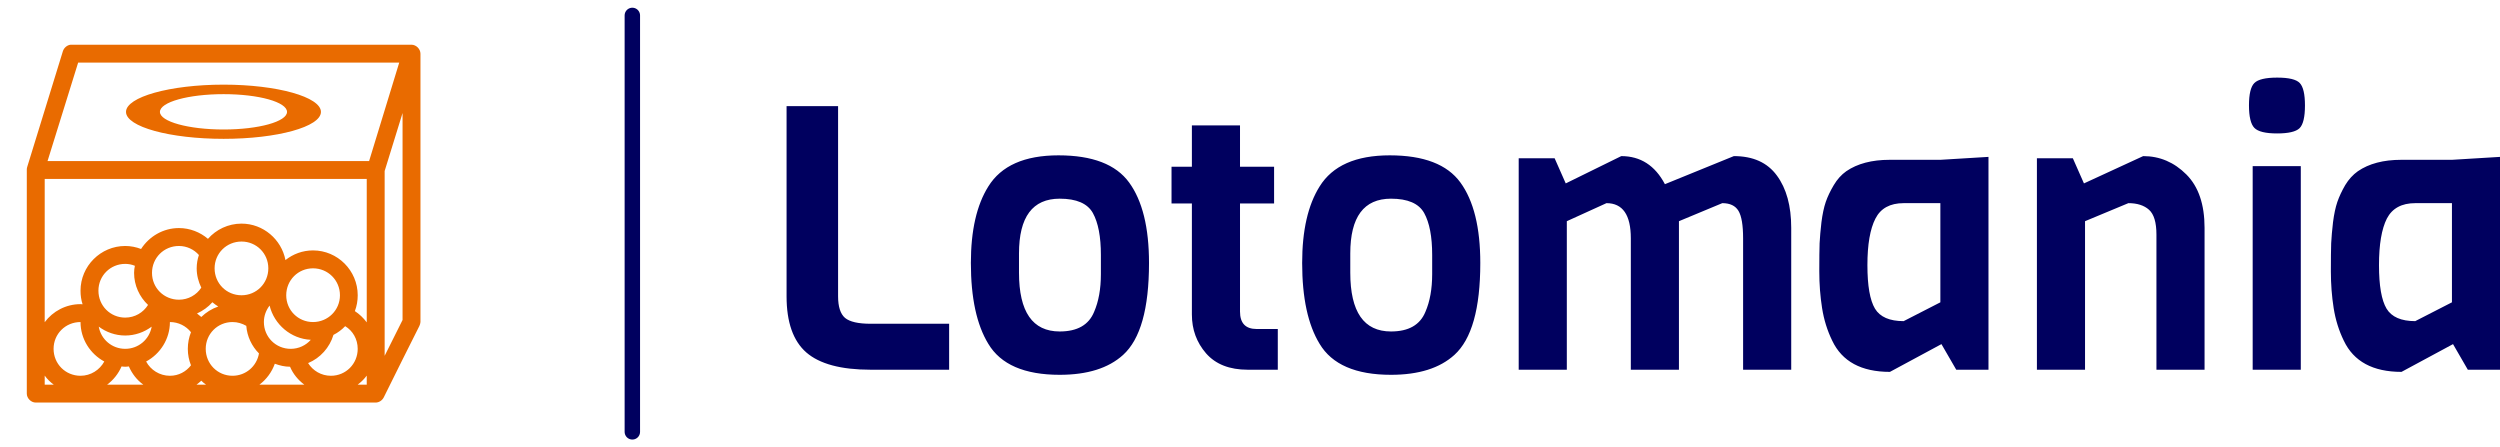 <?xml version="1.0" standalone="no"?>
<svg xmlns="http://www.w3.org/2000/svg" viewBox="0 0 162.096 29" width="162.096" height="29"><g fill="#E96B00" color="#E96B00" transform="translate(0, 0) scale(0.29)"><svg width="100.0" height="100.0" x="0.0" y="0.0" viewBox="0 0 100 100"><g transform="translate(0,-952.362)"><g transform="translate(5.992,962.358)"><path d="M 9.815,0 C 9.035,0.071 8.327,0.673 8.079,1.417 L 0.106,27.283 C 0.035,27.496 0,27.673 0,27.886 l 0,50.138 c 0,1.028 0.957,1.984 1.984,1.984 l 76.004,0 c 0.744,0 1.453,-0.461 1.807,-1.134 2.728,-5.563 5.598,-11.232 7.972,-15.98 0.142,-0.283 0.213,-0.567 0.248,-0.886 l 0,-59.988 C 88.016,0.957 87.059,0 85.996,0 L 9.815,0 z m 1.665,4.004 71.787,0 -6.732,22.004 -71.894,0 z m 32.528,4.925 c -12.012,0 -21.827,2.764 -21.827,6.094 0,3.331 9.815,6.024 21.827,6.024 11.976,0 21.756,-2.693 21.756,-6.024 0,-3.331 -9.78,-6.094 -21.756,-6.094 z m 0,2.126 c 7.866,0 14.173,1.772 14.173,3.969 0,2.161 -6.307,3.933 -14.173,3.933 -7.902,0 -14.244,-1.772 -14.244,-3.933 0,-2.197 6.343,-3.969 14.244,-3.969 z m 40.004,4.217 0,46.276 -4.004,8.008 0,-41.315 z m -80.008,14.74 72,0 0,32.067 c -0.744,-0.992 -1.63,-1.843 -2.657,-2.516 0.425,-1.098 0.638,-2.303 0.638,-3.543 0,-5.528 -4.5,-10.028 -9.992,-10.028 -2.339,0 -4.465,0.815 -6.165,2.161 -0.886,-4.606 -4.961,-8.15 -9.815,-8.15 -2.976,0 -5.669,1.311 -7.512,3.402 -1.736,-1.488 -4.039,-2.409 -6.484,-2.409 -3.543,0 -6.661,1.878 -8.469,4.677 C 24.449,45.248 23.244,45 22.004,45 c -5.492,0 -9.992,4.5 -9.992,9.992 0,1.063 0.142,2.091 0.461,3.047 -0.177,0 -0.319,-0.035 -0.461,-0.035 -3.26,0 -6.201,1.594 -8.008,4.039 l 0,-32.031 z M 48.012,44.008 c 3.331,0 5.988,2.657 5.988,5.988 0,3.366 -2.657,6.024 -5.988,6.024 -3.366,0 -6.024,-2.657 -6.024,-6.024 0,-3.331 2.657,-5.988 6.024,-5.988 z M 34.016,45 c 1.772,0 3.366,0.78 4.465,2.02 -0.319,0.921 -0.496,1.949 -0.496,2.976 0,1.559 0.39,3.012 1.028,4.323 -1.063,1.63 -2.906,2.693 -4.996,2.693 -3.366,0 -6.024,-2.657 -6.024,-5.988 C 27.992,47.657 30.65,45 34.016,45 z m -12.012,4.004 c 0.744,0 1.488,0.142 2.161,0.425 -0.106,0.496 -0.177,1.028 -0.177,1.594 0,2.799 1.205,5.35 3.118,7.157 -1.063,1.701 -2.941,2.835 -5.102,2.835 -3.331,0 -5.988,-2.657 -5.988,-6.024 0,-3.331 2.657,-5.988 5.988,-5.988 z m 41.988,0.992 c 3.331,0 6.024,2.657 6.024,6.024 0,3.331 -2.693,5.988 -6.024,5.988 -3.331,0 -5.988,-2.657 -5.988,-5.988 0,-3.366 2.657,-6.024 5.988,-6.024 z M 41.492,57.579 c 0.425,0.354 0.85,0.673 1.311,0.957 -1.453,0.496 -2.728,1.311 -3.791,2.339 -0.319,-0.283 -0.638,-0.531 -0.957,-0.78 1.311,-0.602 2.516,-1.453 3.437,-2.516 z m 12.791,0.744 c 1.028,4.217 4.748,7.441 9.213,7.654 -1.098,1.24 -2.693,2.02 -4.5,2.02 -3.331,0 -5.988,-2.657 -5.988,-5.988 0,-1.417 0.496,-2.657 1.276,-3.685 z m -42.272,3.685 c 0,3.791 2.161,7.122 5.315,8.823 -1.028,1.878 -3.012,3.189 -5.315,3.189 -3.366,0 -6.024,-2.657 -6.024,-6.024 0,-3.331 2.657,-5.988 6.024,-5.988 z m 19.984,0 c 1.913,0 3.614,0.886 4.713,2.268 C 36.248,65.445 36,66.685 36,67.996 c 0,1.311 0.248,2.551 0.709,3.685 -1.098,1.417 -2.764,2.339 -4.713,2.339 -2.303,0 -4.323,-1.311 -5.315,-3.189 3.154,-1.701 5.315,-5.031 5.315,-8.823 z m 13.996,0 c 1.134,0 2.161,0.319 3.083,0.85 0.177,2.374 1.24,4.571 2.835,6.165 -0.496,2.87 -2.941,4.996 -5.917,4.996 -3.331,0 -5.988,-2.657 -5.988,-6.024 0,-3.331 2.657,-5.988 5.988,-5.988 z m 25.193,0.921 c 1.701,1.028 2.799,2.906 2.799,5.067 0,3.366 -2.657,6.024 -5.988,6.024 -2.161,0 -4.039,-1.134 -5.102,-2.835 2.728,-1.134 4.819,-3.472 5.669,-6.307 0.992,-0.496 1.878,-1.169 2.622,-1.949 z m -55.098,0.106 c 1.665,1.24 3.72,1.984 5.917,1.984 2.197,0 4.252,-0.744 5.917,-1.984 -0.496,2.835 -2.941,4.961 -5.917,4.961 -2.976,0 -5.421,-2.126 -5.917,-4.961 z m 39.366,8.291 C 56.516,71.717 57.65,72 58.854,72 c 0.673,1.594 1.807,2.976 3.189,4.004 l -10.028,0 c 1.559,-1.169 2.764,-2.799 3.437,-4.677 z M 21.189,71.929 C 21.437,71.965 21.72,72 22.004,72 c 0.283,0 0.531,-0.035 0.815,-0.071 0.709,1.63 1.807,3.047 3.224,4.075 l -8.079,0 c 1.382,-1.028 2.516,-2.445 3.224,-4.075 z M 4.004,73.984 c 0.567,0.78 1.24,1.453 2.02,2.02 l -2.02,0 z m 72,0 0,2.02 -2.02,0 c 0.744,-0.567 1.453,-1.24 2.02,-2.02 z M 39.012,75.118 c 0.319,0.354 0.673,0.602 1.063,0.886 l -2.126,0 c 0.354,-0.283 0.709,-0.531 1.063,-0.886 z" style="" fill="currentColor" fill-opacity="1" fill-rule="nonzero" stroke="none"></path></g></g></svg></g><line x1="41" y1="1" x2="41" y2="28" stroke="#00005f" stroke-linecap="round"></line><path fill="#00005f" fill-rule="nonzero" d="M10.54 15.96L10.54 18.94L5.45 18.94Q2.57 18.94 1.28 17.82Q0 16.70 0 14.18L0 14.18L0 1.85L3.34 1.85L3.34 14.18Q3.34 15.19 3.79 15.58Q4.25 15.96 5.45 15.96L5.45 15.96L10.54 15.96ZM20.38 12.74L20.38 12.74L20.38 11.50Q20.38 9.72 19.86 8.78Q19.34 7.85 17.71 7.85L17.71 7.85Q15.07 7.85 15.07 11.40L15.07 11.40L15.07 12.65Q15.07 16.46 17.71 16.46L17.71 16.46Q19.42 16.46 19.94 15.19L19.94 15.19Q20.38 14.18 20.38 12.74ZM23.50 12.02L23.50 12.02Q23.50 16.46 21.82 17.98L21.82 17.98Q20.40 19.27 17.71 19.27L17.71 19.27Q14.28 19.27 13.08 17.26L13.08 17.26Q11.95 15.41 11.95 12.02L11.95 12.02Q11.95 8.86 13.08 7.06L13.08 7.06Q14.33 5.04 17.63 5.04Q20.93 5.04 22.21 6.80Q23.50 8.57 23.50 12.02ZM31.85 16.30L31.85 18.94L29.90 18.94Q28.13 18.94 27.20 17.88Q26.28 16.82 26.28 15.36L26.28 15.36L26.28 8.16L24.96 8.16L24.96 5.78L26.28 5.78L26.28 3.10L29.40 3.10L29.40 5.78L31.61 5.78L31.61 8.16L29.40 8.16L29.40 15.17Q29.40 16.30 30.48 16.30L30.48 16.30L31.85 16.30ZM41.86 12.74L41.86 12.74L41.86 11.50Q41.86 9.72 41.34 8.78Q40.82 7.85 39.19 7.85L39.19 7.85Q36.55 7.85 36.55 11.40L36.55 11.40L36.55 12.65Q36.55 16.46 39.19 16.46L39.19 16.46Q40.90 16.46 41.42 15.19L41.42 15.19Q41.86 14.18 41.86 12.74ZM44.98 12.02L44.98 12.02Q44.98 16.46 43.30 17.98L43.30 17.98Q41.88 19.27 39.19 19.27L39.19 19.27Q35.76 19.27 34.56 17.26L34.56 17.26Q33.43 15.41 33.43 12.02L33.43 12.02Q33.43 8.86 34.56 7.06L34.56 7.06Q35.81 5.04 39.11 5.04Q42.41 5.04 43.69 6.80Q44.98 8.57 44.98 12.02ZM65.14 9.74L65.14 18.94L62.02 18.94L62.02 10.42Q62.02 9.14 61.72 8.64Q61.42 8.14 60.67 8.14L60.67 8.14L57.86 9.31L57.86 18.94L54.74 18.94L54.74 10.42Q54.74 8.14 53.16 8.14L53.16 8.14L50.59 9.31L50.59 18.94L47.47 18.94L47.47 5.23L49.80 5.23L50.52 6.86L54.12 5.09Q55.99 5.09 56.95 6.91L56.95 6.91L61.42 5.09Q63.29 5.09 64.21 6.35Q65.14 7.61 65.14 9.74L65.14 9.74ZM77.93 5.14L77.93 18.94L75.84 18.94L74.88 17.28L71.54 19.08Q68.76 19.08 67.80 17.06L67.80 17.06Q67.32 16.08 67.14 14.94Q66.96 13.80 66.96 12.56Q66.96 11.33 66.98 10.74Q67.01 10.15 67.10 9.37Q67.20 8.59 67.38 8.06Q67.56 7.54 67.90 6.97Q68.23 6.41 68.71 6.07L68.71 6.07Q69.79 5.33 71.52 5.33L71.52 5.33L74.81 5.33L77.93 5.14ZM72.43 15.79L74.81 14.57L74.81 8.14L72.43 8.14Q71.11 8.14 70.60 9.14Q70.08 10.15 70.08 12.16Q70.08 14.16 70.57 14.98Q71.06 15.79 72.43 15.79L72.43 15.79ZM91.94 9.74L91.94 18.94L88.82 18.94L88.82 10.18Q88.82 9 88.34 8.57Q87.86 8.14 87 8.14L87 8.14L84.19 9.31L84.19 18.94L81.07 18.94L81.07 5.23L83.40 5.23L84.12 6.86L87.96 5.09Q89.57 5.09 90.76 6.28Q91.94 7.46 91.94 9.74L91.94 9.74ZM96.65 0Q97.78 0 98.11 0.35Q98.45 0.70 98.45 1.81Q98.45 2.93 98.10 3.28Q97.75 3.62 96.64 3.62Q95.52 3.62 95.17 3.26Q94.82 2.90 94.82 1.80Q94.82 0.70 95.17 0.35Q95.52 0 96.65 0ZM98.18 5.74L98.18 18.94L95.06 18.94L95.06 5.74L98.18 5.74ZM111.10 5.14L111.10 18.94L109.01 18.94L108.05 17.28L104.71 19.08Q101.93 19.08 100.97 17.06L100.97 17.06Q100.49 16.08 100.31 14.94Q100.13 13.80 100.13 12.56Q100.13 11.33 100.15 10.74Q100.18 10.15 100.27 9.37Q100.37 8.59 100.55 8.06Q100.73 7.54 101.06 6.97Q101.40 6.41 101.88 6.07L101.88 6.07Q102.96 5.33 104.69 5.33L104.69 5.33L107.98 5.33L111.10 5.14ZM105.60 15.79L107.98 14.57L107.98 8.14L105.60 8.14Q104.28 8.14 103.76 9.14Q103.25 10.15 103.25 12.16Q103.25 14.16 103.74 14.98Q104.23 15.79 105.60 15.79L105.60 15.79Z" transform="translate(51, 5.032)"></path></svg>